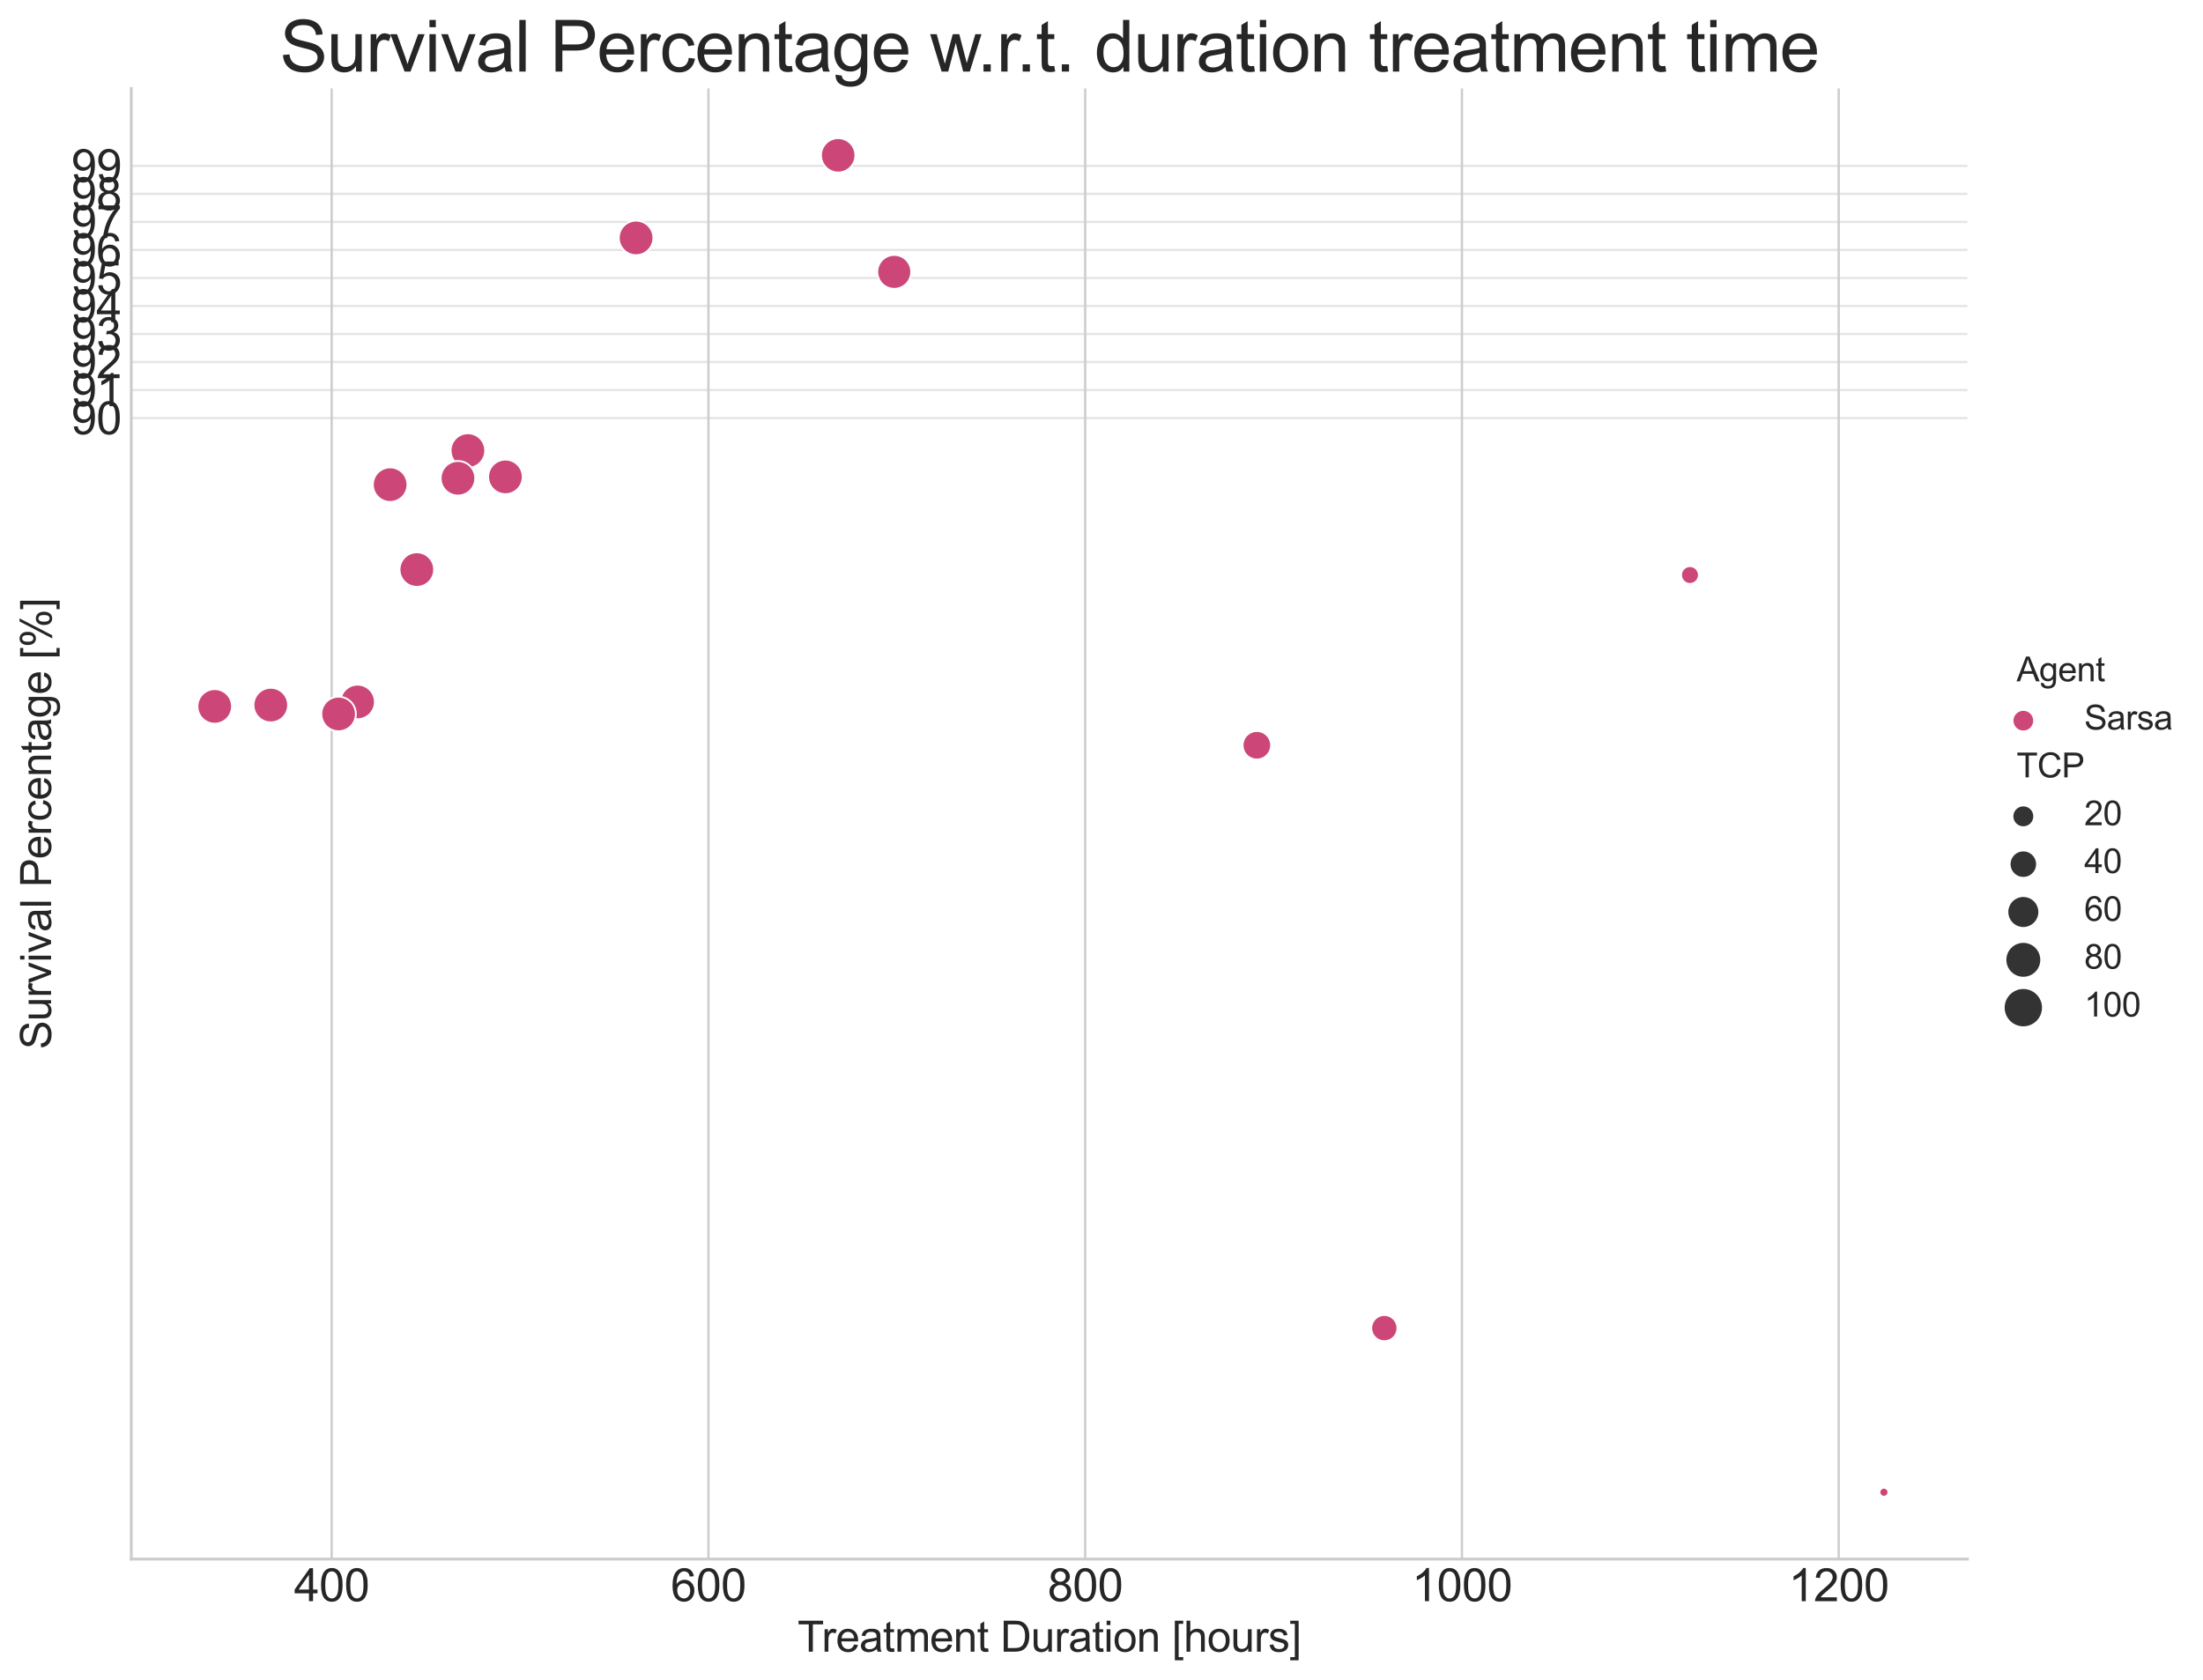<?xml version="1.0" encoding="utf-8" standalone="no"?>
<!DOCTYPE svg PUBLIC "-//W3C//DTD SVG 1.1//EN"
  "http://www.w3.org/Graphics/SVG/1.1/DTD/svg11.dtd">
<svg xmlns:xlink="http://www.w3.org/1999/xlink" width="781.617pt" height="596.35pt" viewBox="0 0 781.617 596.35" xmlns="http://www.w3.org/2000/svg" version="1.1">
 <defs>
  <style type="text/css">*{stroke-linejoin: round; stroke-linecap: butt}</style>
 </defs>
 <g id="figure_1">
  <g id="patch_1">
   <path d="M -0 596.35 
L 781.617 596.35 
L 781.617 0 
L -0 0 
z
" style="fill: #ffffff"/>
  </g>
  <g id="axes_1">
   <g id="patch_2">
    <path d="M 46.572 553.299 
L 698.023 553.299 
L 698.023 31.399 
L 46.572 31.399 
z
" style="fill: #ffffff"/>
   </g>
   <g id="matplotlib.axis_1">
    <g id="xtick_1">
     <g id="line2d_1">
      <path d="M 117.675 553.299 
L 117.675 31.399 
" clip-path="url(#pd80e4e7ca6)" style="fill: none; stroke: #cccccc; stroke-width: 0.8; stroke-linecap: round"/>
     </g>
     <g id="line2d_2"/>
     <g id="text_1">
      <!-- 400 -->
      <g style="fill: #262626" transform="translate(104.329 568.252)scale(0.16 -0.16)">
       <defs>
        <path id="ArialMT-34" d="M 2069 0 
L 2069 1097 
L 81 1097 
L 81 1613 
L 2172 4581 
L 2631 4581 
L 2631 1613 
L 3250 1613 
L 3250 1097 
L 2631 1097 
L 2631 0 
L 2069 0 
z
M 2069 1613 
L 2069 3678 
L 634 1613 
L 2069 1613 
z
" transform="scale(0.016)"/>
        <path id="ArialMT-30" d="M 266 2259 
Q 266 3072 433 3567 
Q 600 4063 929 4331 
Q 1259 4600 1759 4600 
Q 2128 4600 2406 4451 
Q 2684 4303 2865 4023 
Q 3047 3744 3150 3342 
Q 3253 2941 3253 2259 
Q 3253 1453 3087 958 
Q 2922 463 2592 192 
Q 2263 -78 1759 -78 
Q 1097 -78 719 397 
Q 266 969 266 2259 
z
M 844 2259 
Q 844 1131 1108 757 
Q 1372 384 1759 384 
Q 2147 384 2411 759 
Q 2675 1134 2675 2259 
Q 2675 3391 2411 3762 
Q 2147 4134 1753 4134 
Q 1366 4134 1134 3806 
Q 844 3388 844 2259 
z
" transform="scale(0.016)"/>
       </defs>
       <use xlink:href="#ArialMT-34"/>
       <use xlink:href="#ArialMT-30" x="55.615"/>
       <use xlink:href="#ArialMT-30" x="111.23"/>
      </g>
     </g>
    </g>
    <g id="xtick_2">
     <g id="line2d_3">
      <path d="M 251.349 553.299 
L 251.349 31.399 
" clip-path="url(#pd80e4e7ca6)" style="fill: none; stroke: #cccccc; stroke-width: 0.8; stroke-linecap: round"/>
     </g>
     <g id="line2d_4"/>
     <g id="text_2">
      <!-- 600 -->
      <g style="fill: #262626" transform="translate(238.003 568.252)scale(0.16 -0.16)">
       <defs>
        <path id="ArialMT-36" d="M 3184 3459 
L 2625 3416 
Q 2550 3747 2413 3897 
Q 2184 4138 1850 4138 
Q 1581 4138 1378 3988 
Q 1113 3794 959 3422 
Q 806 3050 800 2363 
Q 1003 2672 1297 2822 
Q 1591 2972 1913 2972 
Q 2475 2972 2870 2558 
Q 3266 2144 3266 1488 
Q 3266 1056 3080 686 
Q 2894 316 2569 119 
Q 2244 -78 1831 -78 
Q 1128 -78 684 439 
Q 241 956 241 2144 
Q 241 3472 731 4075 
Q 1159 4600 1884 4600 
Q 2425 4600 2770 4297 
Q 3116 3994 3184 3459 
z
M 888 1484 
Q 888 1194 1011 928 
Q 1134 663 1356 523 
Q 1578 384 1822 384 
Q 2178 384 2434 671 
Q 2691 959 2691 1453 
Q 2691 1928 2437 2201 
Q 2184 2475 1800 2475 
Q 1419 2475 1153 2201 
Q 888 1928 888 1484 
z
" transform="scale(0.016)"/>
       </defs>
       <use xlink:href="#ArialMT-36"/>
       <use xlink:href="#ArialMT-30" x="55.615"/>
       <use xlink:href="#ArialMT-30" x="111.23"/>
      </g>
     </g>
    </g>
    <g id="xtick_3">
     <g id="line2d_5">
      <path d="M 385.023 553.299 
L 385.023 31.399 
" clip-path="url(#pd80e4e7ca6)" style="fill: none; stroke: #cccccc; stroke-width: 0.8; stroke-linecap: round"/>
     </g>
     <g id="line2d_6"/>
     <g id="text_3">
      <!-- 800 -->
      <g style="fill: #262626" transform="translate(371.677 568.252)scale(0.16 -0.16)">
       <defs>
        <path id="ArialMT-38" d="M 1131 2484 
Q 781 2613 612 2850 
Q 444 3088 444 3419 
Q 444 3919 803 4259 
Q 1163 4600 1759 4600 
Q 2359 4600 2725 4251 
Q 3091 3903 3091 3403 
Q 3091 3084 2923 2848 
Q 2756 2613 2416 2484 
Q 2838 2347 3058 2040 
Q 3278 1734 3278 1309 
Q 3278 722 2862 322 
Q 2447 -78 1769 -78 
Q 1091 -78 675 323 
Q 259 725 259 1325 
Q 259 1772 486 2073 
Q 713 2375 1131 2484 
z
M 1019 3438 
Q 1019 3113 1228 2906 
Q 1438 2700 1772 2700 
Q 2097 2700 2305 2904 
Q 2513 3109 2513 3406 
Q 2513 3716 2298 3927 
Q 2084 4138 1766 4138 
Q 1444 4138 1231 3931 
Q 1019 3725 1019 3438 
z
M 838 1322 
Q 838 1081 952 856 
Q 1066 631 1291 507 
Q 1516 384 1775 384 
Q 2178 384 2440 643 
Q 2703 903 2703 1303 
Q 2703 1709 2433 1975 
Q 2163 2241 1756 2241 
Q 1359 2241 1098 1978 
Q 838 1716 838 1322 
z
" transform="scale(0.016)"/>
       </defs>
       <use xlink:href="#ArialMT-38"/>
       <use xlink:href="#ArialMT-30" x="55.615"/>
       <use xlink:href="#ArialMT-30" x="111.23"/>
      </g>
     </g>
    </g>
    <g id="xtick_4">
     <g id="line2d_7">
      <path d="M 518.697 553.299 
L 518.697 31.399 
" clip-path="url(#pd80e4e7ca6)" style="fill: none; stroke: #cccccc; stroke-width: 0.8; stroke-linecap: round"/>
     </g>
     <g id="line2d_8"/>
     <g id="text_4">
      <!-- 1000 -->
      <g style="fill: #262626" transform="translate(500.902 568.252)scale(0.16 -0.16)">
       <defs>
        <path id="ArialMT-31" d="M 2384 0 
L 1822 0 
L 1822 3584 
Q 1619 3391 1289 3197 
Q 959 3003 697 2906 
L 697 3450 
Q 1169 3672 1522 3987 
Q 1875 4303 2022 4600 
L 2384 4600 
L 2384 0 
z
" transform="scale(0.016)"/>
       </defs>
       <use xlink:href="#ArialMT-31"/>
       <use xlink:href="#ArialMT-30" x="55.615"/>
       <use xlink:href="#ArialMT-30" x="111.23"/>
       <use xlink:href="#ArialMT-30" x="166.846"/>
      </g>
     </g>
    </g>
    <g id="xtick_5">
     <g id="line2d_9">
      <path d="M 652.37 553.299 
L 652.37 31.399 
" clip-path="url(#pd80e4e7ca6)" style="fill: none; stroke: #cccccc; stroke-width: 0.8; stroke-linecap: round"/>
     </g>
     <g id="line2d_10"/>
     <g id="text_5">
      <!-- 1200 -->
      <g style="fill: #262626" transform="translate(634.575 568.252)scale(0.16 -0.16)">
       <defs>
        <path id="ArialMT-32" d="M 3222 541 
L 3222 0 
L 194 0 
Q 188 203 259 391 
Q 375 700 629 1000 
Q 884 1300 1366 1694 
Q 2113 2306 2375 2664 
Q 2638 3022 2638 3341 
Q 2638 3675 2398 3904 
Q 2159 4134 1775 4134 
Q 1369 4134 1125 3890 
Q 881 3647 878 3216 
L 300 3275 
Q 359 3922 746 4261 
Q 1134 4600 1788 4600 
Q 2447 4600 2831 4234 
Q 3216 3869 3216 3328 
Q 3216 3053 3103 2787 
Q 2991 2522 2730 2228 
Q 2469 1934 1863 1422 
Q 1356 997 1212 845 
Q 1069 694 975 541 
L 3222 541 
z
" transform="scale(0.016)"/>
       </defs>
       <use xlink:href="#ArialMT-31"/>
       <use xlink:href="#ArialMT-32" x="55.615"/>
       <use xlink:href="#ArialMT-30" x="111.23"/>
       <use xlink:href="#ArialMT-30" x="166.846"/>
      </g>
     </g>
    </g>
    <g id="text_6">
     <!-- Treatment Duration [hours] -->
     <g style="fill: #262626" transform="translate(282.963 586.168)scale(0.15 -0.15)">
      <defs>
       <path id="ArialMT-54" d="M 1659 0 
L 1659 4041 
L 150 4041 
L 150 4581 
L 3781 4581 
L 3781 4041 
L 2266 4041 
L 2266 0 
L 1659 0 
z
" transform="scale(0.016)"/>
       <path id="ArialMT-72" d="M 416 0 
L 416 3319 
L 922 3319 
L 922 2816 
Q 1116 3169 1280 3281 
Q 1444 3394 1641 3394 
Q 1925 3394 2219 3213 
L 2025 2691 
Q 1819 2813 1613 2813 
Q 1428 2813 1281 2702 
Q 1134 2591 1072 2394 
Q 978 2094 978 1738 
L 978 0 
L 416 0 
z
" transform="scale(0.016)"/>
       <path id="ArialMT-65" d="M 2694 1069 
L 3275 997 
Q 3138 488 2766 206 
Q 2394 -75 1816 -75 
Q 1088 -75 661 373 
Q 234 822 234 1631 
Q 234 2469 665 2931 
Q 1097 3394 1784 3394 
Q 2450 3394 2872 2941 
Q 3294 2488 3294 1666 
Q 3294 1616 3291 1516 
L 816 1516 
Q 847 969 1125 678 
Q 1403 388 1819 388 
Q 2128 388 2347 550 
Q 2566 713 2694 1069 
z
M 847 1978 
L 2700 1978 
Q 2663 2397 2488 2606 
Q 2219 2931 1791 2931 
Q 1403 2931 1139 2672 
Q 875 2413 847 1978 
z
" transform="scale(0.016)"/>
       <path id="ArialMT-61" d="M 2588 409 
Q 2275 144 1986 34 
Q 1697 -75 1366 -75 
Q 819 -75 525 192 
Q 231 459 231 875 
Q 231 1119 342 1320 
Q 453 1522 633 1644 
Q 813 1766 1038 1828 
Q 1203 1872 1538 1913 
Q 2219 1994 2541 2106 
Q 2544 2222 2544 2253 
Q 2544 2597 2384 2738 
Q 2169 2928 1744 2928 
Q 1347 2928 1158 2789 
Q 969 2650 878 2297 
L 328 2372 
Q 403 2725 575 2942 
Q 747 3159 1072 3276 
Q 1397 3394 1825 3394 
Q 2250 3394 2515 3294 
Q 2781 3194 2906 3042 
Q 3031 2891 3081 2659 
Q 3109 2516 3109 2141 
L 3109 1391 
Q 3109 606 3145 398 
Q 3181 191 3288 0 
L 2700 0 
Q 2613 175 2588 409 
z
M 2541 1666 
Q 2234 1541 1622 1453 
Q 1275 1403 1131 1340 
Q 988 1278 909 1158 
Q 831 1038 831 891 
Q 831 666 1001 516 
Q 1172 366 1500 366 
Q 1825 366 2078 508 
Q 2331 650 2450 897 
Q 2541 1088 2541 1459 
L 2541 1666 
z
" transform="scale(0.016)"/>
       <path id="ArialMT-74" d="M 1650 503 
L 1731 6 
Q 1494 -44 1306 -44 
Q 1000 -44 831 53 
Q 663 150 594 308 
Q 525 466 525 972 
L 525 2881 
L 113 2881 
L 113 3319 
L 525 3319 
L 525 4141 
L 1084 4478 
L 1084 3319 
L 1650 3319 
L 1650 2881 
L 1084 2881 
L 1084 941 
Q 1084 700 1114 631 
Q 1144 563 1211 522 
Q 1278 481 1403 481 
Q 1497 481 1650 503 
z
" transform="scale(0.016)"/>
       <path id="ArialMT-6d" d="M 422 0 
L 422 3319 
L 925 3319 
L 925 2853 
Q 1081 3097 1340 3245 
Q 1600 3394 1931 3394 
Q 2300 3394 2536 3241 
Q 2772 3088 2869 2813 
Q 3263 3394 3894 3394 
Q 4388 3394 4653 3120 
Q 4919 2847 4919 2278 
L 4919 0 
L 4359 0 
L 4359 2091 
Q 4359 2428 4304 2576 
Q 4250 2725 4106 2815 
Q 3963 2906 3769 2906 
Q 3419 2906 3187 2673 
Q 2956 2441 2956 1928 
L 2956 0 
L 2394 0 
L 2394 2156 
Q 2394 2531 2256 2718 
Q 2119 2906 1806 2906 
Q 1569 2906 1367 2781 
Q 1166 2656 1075 2415 
Q 984 2175 984 1722 
L 984 0 
L 422 0 
z
" transform="scale(0.016)"/>
       <path id="ArialMT-6e" d="M 422 0 
L 422 3319 
L 928 3319 
L 928 2847 
Q 1294 3394 1984 3394 
Q 2284 3394 2536 3286 
Q 2788 3178 2913 3003 
Q 3038 2828 3088 2588 
Q 3119 2431 3119 2041 
L 3119 0 
L 2556 0 
L 2556 2019 
Q 2556 2363 2490 2533 
Q 2425 2703 2258 2804 
Q 2091 2906 1866 2906 
Q 1506 2906 1245 2678 
Q 984 2450 984 1813 
L 984 0 
L 422 0 
z
" transform="scale(0.016)"/>
       <path id="ArialMT-20" transform="scale(0.016)"/>
       <path id="ArialMT-44" d="M 494 0 
L 494 4581 
L 2072 4581 
Q 2606 4581 2888 4516 
Q 3281 4425 3559 4188 
Q 3922 3881 4101 3404 
Q 4281 2928 4281 2316 
Q 4281 1794 4159 1391 
Q 4038 988 3847 723 
Q 3656 459 3429 307 
Q 3203 156 2883 78 
Q 2563 0 2147 0 
L 494 0 
z
M 1100 541 
L 2078 541 
Q 2531 541 2789 625 
Q 3047 709 3200 863 
Q 3416 1078 3536 1442 
Q 3656 1806 3656 2325 
Q 3656 3044 3420 3430 
Q 3184 3816 2847 3947 
Q 2603 4041 2063 4041 
L 1100 4041 
L 1100 541 
z
" transform="scale(0.016)"/>
       <path id="ArialMT-75" d="M 2597 0 
L 2597 488 
Q 2209 -75 1544 -75 
Q 1250 -75 995 37 
Q 741 150 617 320 
Q 494 491 444 738 
Q 409 903 409 1263 
L 409 3319 
L 972 3319 
L 972 1478 
Q 972 1038 1006 884 
Q 1059 663 1231 536 
Q 1403 409 1656 409 
Q 1909 409 2131 539 
Q 2353 669 2445 892 
Q 2538 1116 2538 1541 
L 2538 3319 
L 3100 3319 
L 3100 0 
L 2597 0 
z
" transform="scale(0.016)"/>
       <path id="ArialMT-69" d="M 425 3934 
L 425 4581 
L 988 4581 
L 988 3934 
L 425 3934 
z
M 425 0 
L 425 3319 
L 988 3319 
L 988 0 
L 425 0 
z
" transform="scale(0.016)"/>
       <path id="ArialMT-6f" d="M 213 1659 
Q 213 2581 725 3025 
Q 1153 3394 1769 3394 
Q 2453 3394 2887 2945 
Q 3322 2497 3322 1706 
Q 3322 1066 3130 698 
Q 2938 331 2570 128 
Q 2203 -75 1769 -75 
Q 1072 -75 642 372 
Q 213 819 213 1659 
z
M 791 1659 
Q 791 1022 1069 705 
Q 1347 388 1769 388 
Q 2188 388 2466 706 
Q 2744 1025 2744 1678 
Q 2744 2294 2464 2611 
Q 2184 2928 1769 2928 
Q 1347 2928 1069 2612 
Q 791 2297 791 1659 
z
" transform="scale(0.016)"/>
       <path id="ArialMT-5b" d="M 434 -1272 
L 434 4581 
L 1675 4581 
L 1675 4116 
L 997 4116 
L 997 -806 
L 1675 -806 
L 1675 -1272 
L 434 -1272 
z
" transform="scale(0.016)"/>
       <path id="ArialMT-68" d="M 422 0 
L 422 4581 
L 984 4581 
L 984 2938 
Q 1378 3394 1978 3394 
Q 2347 3394 2619 3248 
Q 2891 3103 3008 2847 
Q 3125 2591 3125 2103 
L 3125 0 
L 2563 0 
L 2563 2103 
Q 2563 2525 2380 2717 
Q 2197 2909 1863 2909 
Q 1613 2909 1392 2779 
Q 1172 2650 1078 2428 
Q 984 2206 984 1816 
L 984 0 
L 422 0 
z
" transform="scale(0.016)"/>
       <path id="ArialMT-73" d="M 197 991 
L 753 1078 
Q 800 744 1014 566 
Q 1228 388 1613 388 
Q 2000 388 2187 545 
Q 2375 703 2375 916 
Q 2375 1106 2209 1216 
Q 2094 1291 1634 1406 
Q 1016 1563 777 1677 
Q 538 1791 414 1992 
Q 291 2194 291 2438 
Q 291 2659 392 2848 
Q 494 3038 669 3163 
Q 800 3259 1026 3326 
Q 1253 3394 1513 3394 
Q 1903 3394 2198 3281 
Q 2494 3169 2634 2976 
Q 2775 2784 2828 2463 
L 2278 2388 
Q 2241 2644 2061 2787 
Q 1881 2931 1553 2931 
Q 1166 2931 1000 2803 
Q 834 2675 834 2503 
Q 834 2394 903 2306 
Q 972 2216 1119 2156 
Q 1203 2125 1616 2013 
Q 2213 1853 2448 1751 
Q 2684 1650 2818 1456 
Q 2953 1263 2953 975 
Q 2953 694 2789 445 
Q 2625 197 2315 61 
Q 2006 -75 1616 -75 
Q 969 -75 630 194 
Q 291 463 197 991 
z
" transform="scale(0.016)"/>
       <path id="ArialMT-5d" d="M 1363 -1272 
L 122 -1272 
L 122 -806 
L 800 -806 
L 800 4116 
L 122 4116 
L 122 4581 
L 1363 4581 
L 1363 -1272 
z
" transform="scale(0.016)"/>
      </defs>
      <use xlink:href="#ArialMT-54"/>
      <use xlink:href="#ArialMT-72" x="57.334"/>
      <use xlink:href="#ArialMT-65" x="90.635"/>
      <use xlink:href="#ArialMT-61" x="146.25"/>
      <use xlink:href="#ArialMT-74" x="201.865"/>
      <use xlink:href="#ArialMT-6d" x="229.648"/>
      <use xlink:href="#ArialMT-65" x="312.949"/>
      <use xlink:href="#ArialMT-6e" x="368.564"/>
      <use xlink:href="#ArialMT-74" x="424.18"/>
      <use xlink:href="#ArialMT-20" x="451.963"/>
      <use xlink:href="#ArialMT-44" x="479.746"/>
      <use xlink:href="#ArialMT-75" x="551.963"/>
      <use xlink:href="#ArialMT-72" x="607.578"/>
      <use xlink:href="#ArialMT-61" x="640.879"/>
      <use xlink:href="#ArialMT-74" x="696.494"/>
      <use xlink:href="#ArialMT-69" x="724.277"/>
      <use xlink:href="#ArialMT-6f" x="746.494"/>
      <use xlink:href="#ArialMT-6e" x="802.109"/>
      <use xlink:href="#ArialMT-20" x="857.725"/>
      <use xlink:href="#ArialMT-5b" x="885.508"/>
      <use xlink:href="#ArialMT-68" x="913.291"/>
      <use xlink:href="#ArialMT-6f" x="968.906"/>
      <use xlink:href="#ArialMT-75" x="1024.521"/>
      <use xlink:href="#ArialMT-72" x="1080.137"/>
      <use xlink:href="#ArialMT-73" x="1113.438"/>
      <use xlink:href="#ArialMT-5d" x="1163.438"/>
     </g>
    </g>
   </g>
   <g id="matplotlib.axis_2">
    <g id="ytick_1">
     <g id="line2d_11">
      <path d="M 46.572 148.375 
L 698.023 148.375 
" clip-path="url(#pd80e4e7ca6)" style="fill: none; stroke: #cccccc; stroke-opacity: 0.5; stroke-width: 0.8; stroke-linecap: round"/>
     </g>
     <g id="line2d_12"/>
     <g id="text_7">
      <!-- 90 -->
      <g style="fill: #262626" transform="translate(25.277 154.102)scale(0.16 -0.16)">
       <defs>
        <path id="ArialMT-39" d="M 350 1059 
L 891 1109 
Q 959 728 1153 556 
Q 1347 384 1650 384 
Q 1909 384 2104 503 
Q 2300 622 2425 820 
Q 2550 1019 2634 1356 
Q 2719 1694 2719 2044 
Q 2719 2081 2716 2156 
Q 2547 1888 2255 1720 
Q 1963 1553 1622 1553 
Q 1053 1553 659 1965 
Q 266 2378 266 3053 
Q 266 3750 677 4175 
Q 1088 4600 1706 4600 
Q 2153 4600 2523 4359 
Q 2894 4119 3086 3673 
Q 3278 3228 3278 2384 
Q 3278 1506 3087 986 
Q 2897 466 2520 194 
Q 2144 -78 1638 -78 
Q 1100 -78 759 220 
Q 419 519 350 1059 
z
M 2653 3081 
Q 2653 3566 2395 3850 
Q 2138 4134 1775 4134 
Q 1400 4134 1122 3828 
Q 844 3522 844 3034 
Q 844 2597 1108 2323 
Q 1372 2050 1759 2050 
Q 2150 2050 2401 2323 
Q 2653 2597 2653 3081 
z
" transform="scale(0.016)"/>
       </defs>
       <use xlink:href="#ArialMT-39"/>
       <use xlink:href="#ArialMT-30" x="55.615"/>
      </g>
     </g>
    </g>
    <g id="ytick_2">
     <g id="line2d_13">
      <path d="M 46.572 138.43 
L 698.023 138.43 
" clip-path="url(#pd80e4e7ca6)" style="fill: none; stroke: #cccccc; stroke-opacity: 0.5; stroke-width: 0.8; stroke-linecap: round"/>
     </g>
     <g id="line2d_14"/>
     <g id="text_8">
      <!-- 91 -->
      <g style="fill: #262626" transform="translate(25.277 144.156)scale(0.16 -0.16)">
       <use xlink:href="#ArialMT-39"/>
       <use xlink:href="#ArialMT-31" x="55.615"/>
      </g>
     </g>
    </g>
    <g id="ytick_3">
     <g id="line2d_15">
      <path d="M 46.572 128.485 
L 698.023 128.485 
" clip-path="url(#pd80e4e7ca6)" style="fill: none; stroke: #cccccc; stroke-opacity: 0.5; stroke-width: 0.8; stroke-linecap: round"/>
     </g>
     <g id="line2d_16"/>
     <g id="text_9">
      <!-- 92 -->
      <g style="fill: #262626" transform="translate(25.277 134.211)scale(0.16 -0.16)">
       <use xlink:href="#ArialMT-39"/>
       <use xlink:href="#ArialMT-32" x="55.615"/>
      </g>
     </g>
    </g>
    <g id="ytick_4">
     <g id="line2d_17">
      <path d="M 46.572 118.54 
L 698.023 118.54 
" clip-path="url(#pd80e4e7ca6)" style="fill: none; stroke: #cccccc; stroke-opacity: 0.5; stroke-width: 0.8; stroke-linecap: round"/>
     </g>
     <g id="line2d_18"/>
     <g id="text_10">
      <!-- 93 -->
      <g style="fill: #262626" transform="translate(25.277 124.266)scale(0.16 -0.16)">
       <defs>
        <path id="ArialMT-33" d="M 269 1209 
L 831 1284 
Q 928 806 1161 595 
Q 1394 384 1728 384 
Q 2125 384 2398 659 
Q 2672 934 2672 1341 
Q 2672 1728 2419 1979 
Q 2166 2231 1775 2231 
Q 1616 2231 1378 2169 
L 1441 2663 
Q 1497 2656 1531 2656 
Q 1891 2656 2178 2843 
Q 2466 3031 2466 3422 
Q 2466 3731 2256 3934 
Q 2047 4138 1716 4138 
Q 1388 4138 1169 3931 
Q 950 3725 888 3313 
L 325 3413 
Q 428 3978 793 4289 
Q 1159 4600 1703 4600 
Q 2078 4600 2393 4439 
Q 2709 4278 2876 4000 
Q 3044 3722 3044 3409 
Q 3044 3113 2884 2869 
Q 2725 2625 2413 2481 
Q 2819 2388 3044 2092 
Q 3269 1797 3269 1353 
Q 3269 753 2831 336 
Q 2394 -81 1725 -81 
Q 1122 -81 723 278 
Q 325 638 269 1209 
z
" transform="scale(0.016)"/>
       </defs>
       <use xlink:href="#ArialMT-39"/>
       <use xlink:href="#ArialMT-33" x="55.615"/>
      </g>
     </g>
    </g>
    <g id="ytick_5">
     <g id="line2d_19">
      <path d="M 46.572 108.594 
L 698.023 108.594 
" clip-path="url(#pd80e4e7ca6)" style="fill: none; stroke: #cccccc; stroke-opacity: 0.5; stroke-width: 0.8; stroke-linecap: round"/>
     </g>
     <g id="line2d_20"/>
     <g id="text_11">
      <!-- 94 -->
      <g style="fill: #262626" transform="translate(25.277 114.321)scale(0.16 -0.16)">
       <use xlink:href="#ArialMT-39"/>
       <use xlink:href="#ArialMT-34" x="55.615"/>
      </g>
     </g>
    </g>
    <g id="ytick_6">
     <g id="line2d_21">
      <path d="M 46.572 98.649 
L 698.023 98.649 
" clip-path="url(#pd80e4e7ca6)" style="fill: none; stroke: #cccccc; stroke-opacity: 0.5; stroke-width: 0.8; stroke-linecap: round"/>
     </g>
     <g id="line2d_22"/>
     <g id="text_12">
      <!-- 95 -->
      <g style="fill: #262626" transform="translate(25.277 104.375)scale(0.16 -0.16)">
       <defs>
        <path id="ArialMT-35" d="M 266 1200 
L 856 1250 
Q 922 819 1161 601 
Q 1400 384 1738 384 
Q 2144 384 2425 690 
Q 2706 997 2706 1503 
Q 2706 1984 2436 2262 
Q 2166 2541 1728 2541 
Q 1456 2541 1237 2417 
Q 1019 2294 894 2097 
L 366 2166 
L 809 4519 
L 3088 4519 
L 3088 3981 
L 1259 3981 
L 1013 2750 
Q 1425 3038 1878 3038 
Q 2478 3038 2890 2622 
Q 3303 2206 3303 1553 
Q 3303 931 2941 478 
Q 2500 -78 1738 -78 
Q 1113 -78 717 272 
Q 322 622 266 1200 
z
" transform="scale(0.016)"/>
       </defs>
       <use xlink:href="#ArialMT-39"/>
       <use xlink:href="#ArialMT-35" x="55.615"/>
      </g>
     </g>
    </g>
    <g id="ytick_7">
     <g id="line2d_23">
      <path d="M 46.572 88.704 
L 698.023 88.704 
" clip-path="url(#pd80e4e7ca6)" style="fill: none; stroke: #cccccc; stroke-opacity: 0.5; stroke-width: 0.8; stroke-linecap: round"/>
     </g>
     <g id="line2d_24"/>
     <g id="text_13">
      <!-- 96 -->
      <g style="fill: #262626" transform="translate(25.277 94.43)scale(0.16 -0.16)">
       <use xlink:href="#ArialMT-39"/>
       <use xlink:href="#ArialMT-36" x="55.615"/>
      </g>
     </g>
    </g>
    <g id="ytick_8">
     <g id="line2d_25">
      <path d="M 46.572 78.759 
L 698.023 78.759 
" clip-path="url(#pd80e4e7ca6)" style="fill: none; stroke: #cccccc; stroke-opacity: 0.5; stroke-width: 0.8; stroke-linecap: round"/>
     </g>
     <g id="line2d_26"/>
     <g id="text_14">
      <!-- 97 -->
      <g style="fill: #262626" transform="translate(25.277 84.485)scale(0.16 -0.16)">
       <defs>
        <path id="ArialMT-37" d="M 303 3981 
L 303 4522 
L 3269 4522 
L 3269 4084 
Q 2831 3619 2401 2847 
Q 1972 2075 1738 1259 
Q 1569 684 1522 0 
L 944 0 
Q 953 541 1156 1306 
Q 1359 2072 1739 2783 
Q 2119 3494 2547 3981 
L 303 3981 
z
" transform="scale(0.016)"/>
       </defs>
       <use xlink:href="#ArialMT-39"/>
       <use xlink:href="#ArialMT-37" x="55.615"/>
      </g>
     </g>
    </g>
    <g id="ytick_9">
     <g id="line2d_27">
      <path d="M 46.572 68.814 
L 698.023 68.814 
" clip-path="url(#pd80e4e7ca6)" style="fill: none; stroke: #cccccc; stroke-opacity: 0.5; stroke-width: 0.8; stroke-linecap: round"/>
     </g>
     <g id="line2d_28"/>
     <g id="text_15">
      <!-- 98 -->
      <g style="fill: #262626" transform="translate(25.277 74.54)scale(0.16 -0.16)">
       <use xlink:href="#ArialMT-39"/>
       <use xlink:href="#ArialMT-38" x="55.615"/>
      </g>
     </g>
    </g>
    <g id="ytick_10">
     <g id="line2d_29">
      <path d="M 46.572 58.868 
L 698.023 58.868 
" clip-path="url(#pd80e4e7ca6)" style="fill: none; stroke: #cccccc; stroke-opacity: 0.5; stroke-width: 0.8; stroke-linecap: round"/>
     </g>
     <g id="line2d_30"/>
     <g id="text_16">
      <!-- 99 -->
      <g style="fill: #262626" transform="translate(25.277 64.595)scale(0.16 -0.16)">
       <use xlink:href="#ArialMT-39"/>
       <use xlink:href="#ArialMT-39" x="55.615"/>
      </g>
     </g>
    </g>
    <g id="text_17">
     <!-- Survival Percentage [%] -->
     <g style="fill: #262626" transform="translate(18.12 372.385)rotate(-90)scale(0.15 -0.15)">
      <defs>
       <path id="ArialMT-53" d="M 288 1472 
L 859 1522 
Q 900 1178 1048 958 
Q 1197 738 1509 602 
Q 1822 466 2213 466 
Q 2559 466 2825 569 
Q 3091 672 3220 851 
Q 3350 1031 3350 1244 
Q 3350 1459 3225 1620 
Q 3100 1781 2813 1891 
Q 2628 1963 1997 2114 
Q 1366 2266 1113 2400 
Q 784 2572 623 2826 
Q 463 3081 463 3397 
Q 463 3744 659 4045 
Q 856 4347 1234 4503 
Q 1613 4659 2075 4659 
Q 2584 4659 2973 4495 
Q 3363 4331 3572 4012 
Q 3781 3694 3797 3291 
L 3216 3247 
Q 3169 3681 2898 3903 
Q 2628 4125 2100 4125 
Q 1550 4125 1298 3923 
Q 1047 3722 1047 3438 
Q 1047 3191 1225 3031 
Q 1400 2872 2139 2705 
Q 2878 2538 3153 2413 
Q 3553 2228 3743 1945 
Q 3934 1663 3934 1294 
Q 3934 928 3725 604 
Q 3516 281 3123 101 
Q 2731 -78 2241 -78 
Q 1619 -78 1198 103 
Q 778 284 539 648 
Q 300 1013 288 1472 
z
" transform="scale(0.016)"/>
       <path id="ArialMT-76" d="M 1344 0 
L 81 3319 
L 675 3319 
L 1388 1331 
Q 1503 1009 1600 663 
Q 1675 925 1809 1294 
L 2547 3319 
L 3125 3319 
L 1869 0 
L 1344 0 
z
" transform="scale(0.016)"/>
       <path id="ArialMT-6c" d="M 409 0 
L 409 4581 
L 972 4581 
L 972 0 
L 409 0 
z
" transform="scale(0.016)"/>
       <path id="ArialMT-50" d="M 494 0 
L 494 4581 
L 2222 4581 
Q 2678 4581 2919 4538 
Q 3256 4481 3484 4323 
Q 3713 4166 3852 3881 
Q 3991 3597 3991 3256 
Q 3991 2672 3619 2267 
Q 3247 1863 2275 1863 
L 1100 1863 
L 1100 0 
L 494 0 
z
M 1100 2403 
L 2284 2403 
Q 2872 2403 3119 2622 
Q 3366 2841 3366 3238 
Q 3366 3525 3220 3729 
Q 3075 3934 2838 4000 
Q 2684 4041 2272 4041 
L 1100 4041 
L 1100 2403 
z
" transform="scale(0.016)"/>
       <path id="ArialMT-63" d="M 2588 1216 
L 3141 1144 
Q 3050 572 2676 248 
Q 2303 -75 1759 -75 
Q 1078 -75 664 370 
Q 250 816 250 1647 
Q 250 2184 428 2587 
Q 606 2991 970 3192 
Q 1334 3394 1763 3394 
Q 2303 3394 2647 3120 
Q 2991 2847 3088 2344 
L 2541 2259 
Q 2463 2594 2264 2762 
Q 2066 2931 1784 2931 
Q 1359 2931 1093 2626 
Q 828 2322 828 1663 
Q 828 994 1084 691 
Q 1341 388 1753 388 
Q 2084 388 2306 591 
Q 2528 794 2588 1216 
z
" transform="scale(0.016)"/>
       <path id="ArialMT-67" d="M 319 -275 
L 866 -356 
Q 900 -609 1056 -725 
Q 1266 -881 1628 -881 
Q 2019 -881 2231 -725 
Q 2444 -569 2519 -288 
Q 2563 -116 2559 434 
Q 2191 0 1641 0 
Q 956 0 581 494 
Q 206 988 206 1678 
Q 206 2153 378 2554 
Q 550 2956 876 3175 
Q 1203 3394 1644 3394 
Q 2231 3394 2613 2919 
L 2613 3319 
L 3131 3319 
L 3131 450 
Q 3131 -325 2973 -648 
Q 2816 -972 2473 -1159 
Q 2131 -1347 1631 -1347 
Q 1038 -1347 672 -1080 
Q 306 -813 319 -275 
z
M 784 1719 
Q 784 1066 1043 766 
Q 1303 466 1694 466 
Q 2081 466 2343 764 
Q 2606 1063 2606 1700 
Q 2606 2309 2336 2618 
Q 2066 2928 1684 2928 
Q 1309 2928 1046 2623 
Q 784 2319 784 1719 
z
" transform="scale(0.016)"/>
       <path id="ArialMT-25" d="M 372 3481 
Q 372 3972 619 4315 
Q 866 4659 1334 4659 
Q 1766 4659 2048 4351 
Q 2331 4044 2331 3447 
Q 2331 2866 2045 2552 
Q 1759 2238 1341 2238 
Q 925 2238 648 2547 
Q 372 2856 372 3481 
z
M 1350 4272 
Q 1141 4272 1002 4090 
Q 863 3909 863 3425 
Q 863 2984 1003 2804 
Q 1144 2625 1350 2625 
Q 1563 2625 1702 2806 
Q 1841 2988 1841 3469 
Q 1841 3913 1700 4092 
Q 1559 4272 1350 4272 
z
M 1353 -169 
L 3859 4659 
L 4316 4659 
L 1819 -169 
L 1353 -169 
z
M 3334 1075 
Q 3334 1569 3581 1911 
Q 3828 2253 4300 2253 
Q 4731 2253 5014 1945 
Q 5297 1638 5297 1041 
Q 5297 459 5011 145 
Q 4725 -169 4303 -169 
Q 3888 -169 3611 142 
Q 3334 453 3334 1075 
z
M 4316 1866 
Q 4103 1866 3964 1684 
Q 3825 1503 3825 1019 
Q 3825 581 3965 400 
Q 4106 219 4313 219 
Q 4528 219 4667 400 
Q 4806 581 4806 1063 
Q 4806 1506 4665 1686 
Q 4525 1866 4316 1866 
z
" transform="scale(0.016)"/>
      </defs>
      <use xlink:href="#ArialMT-53"/>
      <use xlink:href="#ArialMT-75" x="66.699"/>
      <use xlink:href="#ArialMT-72" x="122.314"/>
      <use xlink:href="#ArialMT-76" x="155.615"/>
      <use xlink:href="#ArialMT-69" x="205.615"/>
      <use xlink:href="#ArialMT-76" x="227.832"/>
      <use xlink:href="#ArialMT-61" x="277.832"/>
      <use xlink:href="#ArialMT-6c" x="333.447"/>
      <use xlink:href="#ArialMT-20" x="355.664"/>
      <use xlink:href="#ArialMT-50" x="383.447"/>
      <use xlink:href="#ArialMT-65" x="450.146"/>
      <use xlink:href="#ArialMT-72" x="505.762"/>
      <use xlink:href="#ArialMT-63" x="539.062"/>
      <use xlink:href="#ArialMT-65" x="589.062"/>
      <use xlink:href="#ArialMT-6e" x="644.678"/>
      <use xlink:href="#ArialMT-74" x="700.293"/>
      <use xlink:href="#ArialMT-61" x="728.076"/>
      <use xlink:href="#ArialMT-67" x="783.691"/>
      <use xlink:href="#ArialMT-65" x="839.307"/>
      <use xlink:href="#ArialMT-20" x="894.922"/>
      <use xlink:href="#ArialMT-5b" x="922.705"/>
      <use xlink:href="#ArialMT-25" x="950.488"/>
      <use xlink:href="#ArialMT-5d" x="1039.404"/>
     </g>
    </g>
   </g>
   <g id="PathCollection_1">
    <path d="M 668.411 531.158 
C 668.831 531.158 669.233 530.991 669.529 530.695 
C 669.826 530.398 669.992 529.996 669.992 529.576 
C 669.992 529.157 669.826 528.755 669.529 528.458 
C 669.233 528.162 668.831 527.995 668.411 527.995 
C 667.992 527.995 667.59 528.162 667.293 528.458 
C 666.997 528.755 666.83 529.157 666.83 529.576 
C 666.83 529.996 666.997 530.398 667.293 530.695 
C 667.59 530.991 667.992 531.158 668.411 531.158 
z
" clip-path="url(#pd80e4e7ca6)" style="fill: #cc4778; stroke: #ffffff; stroke-width: 0.635"/>
    <path d="M 491.16 475.983 
C 492.392 475.983 493.574 475.493 494.445 474.622 
C 495.317 473.75 495.806 472.568 495.806 471.336 
C 495.806 470.104 495.317 468.922 494.445 468.05 
C 493.574 467.179 492.392 466.689 491.16 466.689 
C 489.928 466.689 488.746 467.179 487.874 468.05 
C 487.003 468.922 486.513 470.104 486.513 471.336 
C 486.513 472.568 487.003 473.75 487.874 474.622 
C 488.746 475.493 489.928 475.983 491.16 475.983 
z
" clip-path="url(#pd80e4e7ca6)" style="fill: #cc4778; stroke: #ffffff; stroke-width: 0.635"/>
    <path d="M 599.596 207.22 
C 600.431 207.22 601.233 206.888 601.824 206.297 
C 602.414 205.706 602.746 204.905 602.746 204.069 
C 602.746 203.234 602.414 202.432 601.824 201.842 
C 601.233 201.251 600.431 200.919 599.596 200.919 
C 598.761 200.919 597.959 201.251 597.368 201.842 
C 596.778 202.432 596.446 203.234 596.446 204.069 
C 596.446 204.905 596.778 205.706 597.368 206.297 
C 597.959 206.888 598.761 207.22 599.596 207.22 
z
" clip-path="url(#pd80e4e7ca6)" style="fill: #cc4778; stroke: #ffffff; stroke-width: 0.635"/>
    <path d="M 166.012 166.024 
C 167.636 166.024 169.194 165.379 170.342 164.231 
C 171.49 163.082 172.135 161.524 172.135 159.9 
C 172.135 158.276 171.49 156.719 170.342 155.57 
C 169.194 154.422 167.636 153.777 166.012 153.777 
C 164.388 153.777 162.83 154.422 161.682 155.57 
C 160.533 156.719 159.888 158.276 159.888 159.9 
C 159.888 161.524 160.533 163.082 161.682 164.231 
C 162.83 165.379 164.388 166.024 166.012 166.024 
z
" clip-path="url(#pd80e4e7ca6)" style="fill: #cc4778; stroke: #ffffff; stroke-width: 0.635"/>
    <path d="M 179.326 175.363 
C 180.95 175.363 182.507 174.717 183.656 173.569 
C 184.804 172.421 185.449 170.863 185.449 169.239 
C 185.449 167.615 184.804 166.057 183.656 164.909 
C 182.507 163.76 180.95 163.115 179.326 163.115 
C 177.702 163.115 176.144 163.76 174.996 164.909 
C 173.847 166.057 173.202 167.615 173.202 169.239 
C 173.202 170.863 173.847 172.421 174.996 173.569 
C 176.144 174.717 177.702 175.363 179.326 175.363 
z
" clip-path="url(#pd80e4e7ca6)" style="fill: #cc4778; stroke: #ffffff; stroke-width: 0.635"/>
    <path d="M 126.872 255.233 
C 128.496 255.233 130.054 254.588 131.202 253.439 
C 132.351 252.291 132.996 250.733 132.996 249.109 
C 132.996 247.485 132.351 245.927 131.202 244.779 
C 130.054 243.631 128.496 242.986 126.872 242.986 
C 125.248 242.986 123.69 243.631 122.542 244.779 
C 121.394 245.927 120.748 247.485 120.748 249.109 
C 120.748 250.733 121.394 252.291 122.542 253.439 
C 123.69 254.588 125.248 255.233 126.872 255.233 
z
" clip-path="url(#pd80e4e7ca6)" style="fill: #cc4778; stroke: #ffffff; stroke-width: 0.635"/>
    <path d="M 317.277 102.493 
C 318.87 102.493 320.398 101.86 321.525 100.734 
C 322.651 99.607 323.284 98.079 323.284 96.486 
C 323.284 94.893 322.651 93.365 321.525 92.238 
C 320.398 91.112 318.87 90.479 317.277 90.479 
C 315.684 90.479 314.156 91.112 313.029 92.238 
C 311.903 93.365 311.27 94.893 311.27 96.486 
C 311.27 98.079 311.903 99.607 313.029 100.734 
C 314.156 101.86 315.684 102.493 317.277 102.493 
z
" clip-path="url(#pd80e4e7ca6)" style="fill: #cc4778; stroke: #ffffff; stroke-width: 0.635"/>
    <path d="M 147.886 208.264 
C 149.51 208.264 151.067 207.618 152.216 206.47 
C 153.364 205.322 154.009 203.764 154.009 202.14 
C 154.009 200.516 153.364 198.958 152.216 197.81 
C 151.067 196.661 149.51 196.016 147.886 196.016 
C 146.262 196.016 144.704 196.661 143.555 197.81 
C 142.407 198.958 141.762 200.516 141.762 202.14 
C 141.762 203.764 142.407 205.322 143.555 206.47 
C 144.704 207.618 146.262 208.264 147.886 208.264 
z
" clip-path="url(#pd80e4e7ca6)" style="fill: #cc4778; stroke: #ffffff; stroke-width: 0.635"/>
    <path d="M 138.421 178.123 
C 140.046 178.123 141.603 177.477 142.752 176.329 
C 143.9 175.181 144.545 173.623 144.545 171.999 
C 144.545 170.375 143.9 168.817 142.752 167.669 
C 141.603 166.52 140.046 165.875 138.421 165.875 
C 136.797 165.875 135.24 166.52 134.091 167.669 
C 132.943 168.817 132.298 170.375 132.298 171.999 
C 132.298 173.623 132.943 175.181 134.091 176.329 
C 135.24 177.477 136.797 178.123 138.421 178.123 
z
" clip-path="url(#pd80e4e7ca6)" style="fill: #cc4778; stroke: #ffffff; stroke-width: 0.635"/>
    <path d="M 96.074 256.347 
C 97.698 256.347 99.255 255.702 100.404 254.554 
C 101.552 253.405 102.197 251.848 102.197 250.224 
C 102.197 248.6 101.552 247.042 100.404 245.894 
C 99.255 244.745 97.698 244.1 96.074 244.1 
C 94.45 244.1 92.892 244.745 91.744 245.894 
C 90.595 247.042 89.95 248.6 89.95 250.224 
C 89.95 251.848 90.595 253.405 91.744 254.554 
C 92.892 255.702 94.45 256.347 96.074 256.347 
z
" clip-path="url(#pd80e4e7ca6)" style="fill: #cc4778; stroke: #ffffff; stroke-width: 0.635"/>
    <path d="M 76.183 256.819 
C 77.807 256.819 79.365 256.174 80.513 255.026 
C 81.661 253.877 82.307 252.32 82.307 250.696 
C 82.307 249.072 81.661 247.514 80.513 246.366 
C 79.365 245.217 77.807 244.572 76.183 244.572 
C 74.559 244.572 73.001 245.217 71.853 246.366 
C 70.704 247.514 70.059 249.072 70.059 250.696 
C 70.059 252.32 70.704 253.877 71.853 255.026 
C 73.001 256.174 74.559 256.819 76.183 256.819 
z
" clip-path="url(#pd80e4e7ca6)" style="fill: #cc4778; stroke: #ffffff; stroke-width: 0.635"/>
    <path d="M 297.386 61.217 
C 299.003 61.217 300.553 60.575 301.696 59.432 
C 302.839 58.289 303.481 56.738 303.481 55.122 
C 303.481 53.506 302.839 51.955 301.696 50.812 
C 300.553 49.669 299.003 49.027 297.386 49.027 
C 295.77 49.027 294.22 49.669 293.077 50.812 
C 291.934 51.955 291.292 53.506 291.292 55.122 
C 291.292 56.738 291.934 58.289 293.077 59.432 
C 294.22 60.575 295.77 61.217 297.386 61.217 
z
" clip-path="url(#pd80e4e7ca6)" style="fill: #cc4778; stroke: #ffffff; stroke-width: 0.635"/>
    <path d="M 445.925 269.534 
C 447.263 269.534 448.547 269.002 449.494 268.055 
C 450.441 267.109 450.972 265.825 450.972 264.486 
C 450.972 263.147 450.441 261.863 449.494 260.917 
C 448.547 259.97 447.263 259.438 445.925 259.438 
C 444.586 259.438 443.302 259.97 442.355 260.917 
C 441.409 261.863 440.877 263.147 440.877 264.486 
C 440.877 265.825 441.409 267.109 442.355 268.055 
C 443.302 269.002 444.586 269.534 445.925 269.534 
z
" clip-path="url(#pd80e4e7ca6)" style="fill: #cc4778; stroke: #ffffff; stroke-width: 0.635"/>
    <path d="M 162.483 175.852 
C 164.107 175.852 165.665 175.206 166.813 174.058 
C 167.961 172.91 168.606 171.352 168.606 169.728 
C 168.606 168.104 167.961 166.546 166.813 165.398 
C 165.665 164.249 164.107 163.604 162.483 163.604 
C 160.859 163.604 159.301 164.249 158.153 165.398 
C 157.004 166.546 156.359 168.104 156.359 169.728 
C 156.359 171.352 157.004 172.91 158.153 174.058 
C 159.301 175.206 160.859 175.852 162.483 175.852 
z
" clip-path="url(#pd80e4e7ca6)" style="fill: #cc4778; stroke: #ffffff; stroke-width: 0.635"/>
    <path d="M 225.684 90.554 
C 227.308 90.554 228.865 89.909 230.014 88.761 
C 231.162 87.612 231.807 86.055 231.807 84.431 
C 231.807 82.807 231.162 81.249 230.014 80.1 
C 228.865 78.952 227.308 78.307 225.684 78.307 
C 224.06 78.307 222.502 78.952 221.354 80.1 
C 220.205 81.249 219.56 82.807 219.56 84.431 
C 219.56 86.055 220.205 87.612 221.354 88.761 
C 222.502 89.909 224.06 90.554 225.684 90.554 
z
" clip-path="url(#pd80e4e7ca6)" style="fill: #cc4778; stroke: #ffffff; stroke-width: 0.635"/>
    <path d="M 120.135 259.504 
C 121.759 259.504 123.317 258.858 124.465 257.71 
C 125.613 256.562 126.259 255.004 126.259 253.38 
C 126.259 251.756 125.613 250.198 124.465 249.05 
C 123.317 247.901 121.759 247.256 120.135 247.256 
C 118.511 247.256 116.953 247.901 115.805 249.05 
C 114.656 250.198 114.011 251.756 114.011 253.38 
C 114.011 255.004 114.656 256.562 115.805 257.71 
C 116.953 258.858 118.511 259.504 120.135 259.504 
z
" clip-path="url(#pd80e4e7ca6)" style="fill: #cc4778; stroke: #ffffff; stroke-width: 0.635"/>
   </g>
   <g id="PathCollection_2"/>
   <g id="PathCollection_3"/>
   <g id="PathCollection_4"/>
   <g id="PathCollection_5"/>
   <g id="PathCollection_6"/>
   <g id="PathCollection_7"/>
   <g id="patch_3">
    <path d="M 46.572 553.299 
L 46.572 31.399 
" style="fill: none; stroke: #cccccc; stroke-linejoin: miter; stroke-linecap: square"/>
   </g>
   <g id="patch_4">
    <path d="M 46.572 553.299 
L 698.023 553.299 
" style="fill: none; stroke: #cccccc; stroke-linejoin: miter; stroke-linecap: square"/>
   </g>
   <g id="text_18">
    <!-- Survival Percentage w.r.t. duration treatment time -->
    <g style="fill: #262626" transform="translate(99.264 25.399)scale(0.25 -0.25)">
     <defs>
      <path id="ArialMT-77" d="M 1034 0 
L 19 3319 
L 600 3319 
L 1128 1403 
L 1325 691 
Q 1338 744 1497 1375 
L 2025 3319 
L 2603 3319 
L 3100 1394 
L 3266 759 
L 3456 1400 
L 4025 3319 
L 4572 3319 
L 3534 0 
L 2950 0 
L 2422 1988 
L 2294 2553 
L 1622 0 
L 1034 0 
z
" transform="scale(0.016)"/>
      <path id="ArialMT-2e" d="M 581 0 
L 581 641 
L 1222 641 
L 1222 0 
L 581 0 
z
" transform="scale(0.016)"/>
      <path id="ArialMT-64" d="M 2575 0 
L 2575 419 
Q 2259 -75 1647 -75 
Q 1250 -75 917 144 
Q 584 363 401 755 
Q 219 1147 219 1656 
Q 219 2153 384 2558 
Q 550 2963 881 3178 
Q 1213 3394 1622 3394 
Q 1922 3394 2156 3267 
Q 2391 3141 2538 2938 
L 2538 4581 
L 3097 4581 
L 3097 0 
L 2575 0 
z
M 797 1656 
Q 797 1019 1065 703 
Q 1334 388 1700 388 
Q 2069 388 2326 689 
Q 2584 991 2584 1609 
Q 2584 2291 2321 2609 
Q 2059 2928 1675 2928 
Q 1300 2928 1048 2622 
Q 797 2316 797 1656 
z
" transform="scale(0.016)"/>
     </defs>
     <use xlink:href="#ArialMT-53"/>
     <use xlink:href="#ArialMT-75" x="66.699"/>
     <use xlink:href="#ArialMT-72" x="122.314"/>
     <use xlink:href="#ArialMT-76" x="155.615"/>
     <use xlink:href="#ArialMT-69" x="205.615"/>
     <use xlink:href="#ArialMT-76" x="227.832"/>
     <use xlink:href="#ArialMT-61" x="277.832"/>
     <use xlink:href="#ArialMT-6c" x="333.447"/>
     <use xlink:href="#ArialMT-20" x="355.664"/>
     <use xlink:href="#ArialMT-50" x="383.447"/>
     <use xlink:href="#ArialMT-65" x="450.146"/>
     <use xlink:href="#ArialMT-72" x="505.762"/>
     <use xlink:href="#ArialMT-63" x="539.062"/>
     <use xlink:href="#ArialMT-65" x="589.062"/>
     <use xlink:href="#ArialMT-6e" x="644.678"/>
     <use xlink:href="#ArialMT-74" x="700.293"/>
     <use xlink:href="#ArialMT-61" x="728.076"/>
     <use xlink:href="#ArialMT-67" x="783.691"/>
     <use xlink:href="#ArialMT-65" x="839.307"/>
     <use xlink:href="#ArialMT-20" x="894.922"/>
     <use xlink:href="#ArialMT-77" x="922.705"/>
     <use xlink:href="#ArialMT-2e" x="989.422"/>
     <use xlink:href="#ArialMT-72" x="1017.205"/>
     <use xlink:href="#ArialMT-2e" x="1045.006"/>
     <use xlink:href="#ArialMT-74" x="1072.789"/>
     <use xlink:href="#ArialMT-2e" x="1100.572"/>
     <use xlink:href="#ArialMT-20" x="1128.355"/>
     <use xlink:href="#ArialMT-64" x="1156.139"/>
     <use xlink:href="#ArialMT-75" x="1211.754"/>
     <use xlink:href="#ArialMT-72" x="1267.369"/>
     <use xlink:href="#ArialMT-61" x="1300.67"/>
     <use xlink:href="#ArialMT-74" x="1356.285"/>
     <use xlink:href="#ArialMT-69" x="1384.068"/>
     <use xlink:href="#ArialMT-6f" x="1406.285"/>
     <use xlink:href="#ArialMT-6e" x="1461.9"/>
     <use xlink:href="#ArialMT-20" x="1517.516"/>
     <use xlink:href="#ArialMT-74" x="1545.299"/>
     <use xlink:href="#ArialMT-72" x="1573.082"/>
     <use xlink:href="#ArialMT-65" x="1606.383"/>
     <use xlink:href="#ArialMT-61" x="1661.998"/>
     <use xlink:href="#ArialMT-74" x="1717.613"/>
     <use xlink:href="#ArialMT-6d" x="1745.396"/>
     <use xlink:href="#ArialMT-65" x="1828.697"/>
     <use xlink:href="#ArialMT-6e" x="1884.312"/>
     <use xlink:href="#ArialMT-74" x="1939.928"/>
     <use xlink:href="#ArialMT-20" x="1967.711"/>
     <use xlink:href="#ArialMT-74" x="1995.494"/>
     <use xlink:href="#ArialMT-69" x="2023.277"/>
     <use xlink:href="#ArialMT-6d" x="2045.494"/>
     <use xlink:href="#ArialMT-65" x="2128.795"/>
    </g>
   </g>
  </g>
  <g id="legend_1">
   <g id="text_19">
    <!-- Agent -->
    <g style="fill: #262626" transform="translate(715.471 241.796)scale(0.12 -0.12)">
     <defs>
      <path id="ArialMT-41" d="M -9 0 
L 1750 4581 
L 2403 4581 
L 4278 0 
L 3588 0 
L 3053 1388 
L 1138 1388 
L 634 0 
L -9 0 
z
M 1313 1881 
L 2866 1881 
L 2388 3150 
Q 2169 3728 2063 4100 
Q 1975 3659 1816 3225 
L 1313 1881 
z
" transform="scale(0.016)"/>
     </defs>
     <use xlink:href="#ArialMT-41"/>
     <use xlink:href="#ArialMT-67" x="66.699"/>
     <use xlink:href="#ArialMT-65" x="122.314"/>
     <use xlink:href="#ArialMT-6e" x="177.93"/>
     <use xlink:href="#ArialMT-74" x="233.545"/>
    </g>
   </g>
   <g id="PathCollection_8">
    <defs>
     <path id="m9532c9f89a" d="M 0 3 
C 0.796 3 1.559 2.684 2.121 2.121 
C 2.684 1.559 3 0.796 3 0 
C 3 -0.796 2.684 -1.559 2.121 -2.121 
C 1.559 -2.684 0.796 -3 0 -3 
C -0.796 -3 -1.559 -2.684 -2.121 -2.121 
C -2.684 -1.559 -3 -0.796 -3 0 
C -3 0.796 -2.684 1.559 -2.121 2.121 
C -1.559 2.684 -0.796 3 0 3 
z
" style="stroke: #cc4778"/>
    </defs>
    <g>
     <use xlink:href="#m9532c9f89a" x="717.871" y="255.761" style="fill: #cc4778; stroke: #cc4778"/>
    </g>
   </g>
   <g id="text_20">
    <!-- Sarsa -->
    <g style="fill: #262626" transform="translate(739.471 258.911)scale(0.12 -0.12)">
     <use xlink:href="#ArialMT-53"/>
     <use xlink:href="#ArialMT-61" x="66.699"/>
     <use xlink:href="#ArialMT-72" x="122.314"/>
     <use xlink:href="#ArialMT-73" x="155.615"/>
     <use xlink:href="#ArialMT-61" x="205.615"/>
    </g>
   </g>
   <g id="text_21">
    <!-- TCP -->
    <g style="fill: #262626" transform="translate(715.471 275.886)scale(0.12 -0.12)">
     <defs>
      <path id="ArialMT-43" d="M 3763 1606 
L 4369 1453 
Q 4178 706 3683 314 
Q 3188 -78 2472 -78 
Q 1731 -78 1267 223 
Q 803 525 561 1097 
Q 319 1669 319 2325 
Q 319 3041 592 3573 
Q 866 4106 1370 4382 
Q 1875 4659 2481 4659 
Q 3169 4659 3637 4309 
Q 4106 3959 4291 3325 
L 3694 3184 
Q 3534 3684 3231 3912 
Q 2928 4141 2469 4141 
Q 1941 4141 1586 3887 
Q 1231 3634 1087 3207 
Q 944 2781 944 2328 
Q 944 1744 1114 1308 
Q 1284 872 1643 656 
Q 2003 441 2422 441 
Q 2931 441 3284 734 
Q 3638 1028 3763 1606 
z
" transform="scale(0.016)"/>
     </defs>
     <use xlink:href="#ArialMT-54"/>
     <use xlink:href="#ArialMT-43" x="61.084"/>
     <use xlink:href="#ArialMT-50" x="133.301"/>
    </g>
   </g>
   <g id="PathCollection_9">
    <defs>
     <path id="m1c87c7439f" d="M 0 3.036 
C 0.805 3.036 1.577 2.716 2.147 2.147 
C 2.716 1.577 3.036 0.805 3.036 0 
C 3.036 -0.805 2.716 -1.577 2.147 -2.147 
C 1.577 -2.716 0.805 -3.036 0 -3.036 
C -0.805 -3.036 -1.577 -2.716 -2.147 -2.147 
C -2.716 -1.577 -3.036 -0.805 -3.036 0 
C -3.036 0.805 -2.716 1.577 -2.147 2.147 
C -1.577 2.716 -0.805 3.036 0 3.036 
z
" style="stroke: #333333"/>
    </defs>
    <g>
     <use xlink:href="#m1c87c7439f" x="717.871" y="289.71" style="fill: #333333; stroke: #333333"/>
    </g>
   </g>
   <g id="text_22">
    <!-- 20 -->
    <g style="fill: #262626" transform="translate(739.471 292.86)scale(0.12 -0.12)">
     <use xlink:href="#ArialMT-32"/>
     <use xlink:href="#ArialMT-30" x="55.615"/>
    </g>
   </g>
   <g id="PathCollection_10">
    <defs>
     <path id="medfb787055" d="M 0 4.036 
C 1.07 4.036 2.097 3.611 2.854 2.854 
C 3.611 2.097 4.036 1.07 4.036 0 
C 4.036 -1.07 3.611 -2.097 2.854 -2.854 
C 2.097 -3.611 1.07 -4.036 0 -4.036 
C -1.07 -4.036 -2.097 -3.611 -2.854 -2.854 
C -3.611 -2.097 -4.036 -1.07 -4.036 0 
C -4.036 1.07 -3.611 2.097 -2.854 2.854 
C -2.097 3.611 -1.07 4.036 0 4.036 
z
" style="stroke: #333333"/>
    </defs>
    <g>
     <use xlink:href="#medfb787055" x="717.871" y="306.685" style="fill: #333333; stroke: #333333"/>
    </g>
   </g>
   <g id="text_23">
    <!-- 40 -->
    <g style="fill: #262626" transform="translate(739.471 309.835)scale(0.12 -0.12)">
     <use xlink:href="#ArialMT-34"/>
     <use xlink:href="#ArialMT-30" x="55.615"/>
    </g>
   </g>
   <g id="PathCollection_11">
    <defs>
     <path id="m1313cf01f9" d="M 0 4.833 
C 1.282 4.833 2.511 4.324 3.417 3.417 
C 4.324 2.511 4.833 1.282 4.833 0 
C 4.833 -1.282 4.324 -2.511 3.417 -3.417 
C 2.511 -4.324 1.282 -4.833 0 -4.833 
C -1.282 -4.833 -2.511 -4.324 -3.417 -3.417 
C -4.324 -2.511 -4.833 -1.282 -4.833 0 
C -4.833 1.282 -4.324 2.511 -3.417 3.417 
C -2.511 4.324 -1.282 4.833 0 4.833 
z
" style="stroke: #333333"/>
    </defs>
    <g>
     <use xlink:href="#m1313cf01f9" x="717.871" y="323.659" style="fill: #333333; stroke: #333333"/>
    </g>
   </g>
   <g id="text_24">
    <!-- 60 -->
    <g style="fill: #262626" transform="translate(739.471 326.809)scale(0.12 -0.12)">
     <use xlink:href="#ArialMT-36"/>
     <use xlink:href="#ArialMT-30" x="55.615"/>
    </g>
   </g>
   <g id="PathCollection_12">
    <defs>
     <path id="m3cf8c5a343" d="M 0 5.516 
C 1.463 5.516 2.866 4.935 3.901 3.901 
C 4.935 2.866 5.516 1.463 5.516 0 
C 5.516 -1.463 4.935 -2.866 3.901 -3.901 
C 2.866 -4.935 1.463 -5.516 0 -5.516 
C -1.463 -5.516 -2.866 -4.935 -3.901 -3.901 
C -4.935 -2.866 -5.516 -1.463 -5.516 0 
C -5.516 1.463 -4.935 2.866 -3.901 3.901 
C -2.866 4.935 -1.463 5.516 0 5.516 
z
" style="stroke: #333333"/>
    </defs>
    <g>
     <use xlink:href="#m3cf8c5a343" x="717.871" y="340.633" style="fill: #333333; stroke: #333333"/>
    </g>
   </g>
   <g id="text_25">
    <!-- 80 -->
    <g style="fill: #262626" transform="translate(739.471 343.783)scale(0.12 -0.12)">
     <use xlink:href="#ArialMT-38"/>
     <use xlink:href="#ArialMT-30" x="55.615"/>
    </g>
   </g>
   <g id="PathCollection_13">
    <defs>
     <path id="m8f176c76ab" d="M 0 6.124 
C 1.624 6.124 3.182 5.478 4.33 4.33 
C 5.478 3.182 6.124 1.624 6.124 0 
C 6.124 -1.624 5.478 -3.182 4.33 -4.33 
C 3.182 -5.478 1.624 -6.124 0 -6.124 
C -1.624 -6.124 -3.182 -5.478 -4.33 -4.33 
C -5.478 -3.182 -6.124 -1.624 -6.124 0 
C -6.124 1.624 -5.478 3.182 -4.33 4.33 
C -3.182 5.478 -1.624 6.124 0 6.124 
z
" style="stroke: #333333"/>
    </defs>
    <g>
     <use xlink:href="#m8f176c76ab" x="717.871" y="357.608" style="fill: #333333; stroke: #333333"/>
    </g>
   </g>
   <g id="text_26">
    <!-- 100 -->
    <g style="fill: #262626" transform="translate(739.471 360.758)scale(0.12 -0.12)">
     <use xlink:href="#ArialMT-31"/>
     <use xlink:href="#ArialMT-30" x="55.615"/>
     <use xlink:href="#ArialMT-30" x="111.23"/>
    </g>
   </g>
  </g>
 </g>
 <defs>
  <clipPath id="pd80e4e7ca6">
   <rect x="46.572" y="31.399" width="651.451" height="521.9"/>
  </clipPath>
 </defs>
</svg>
